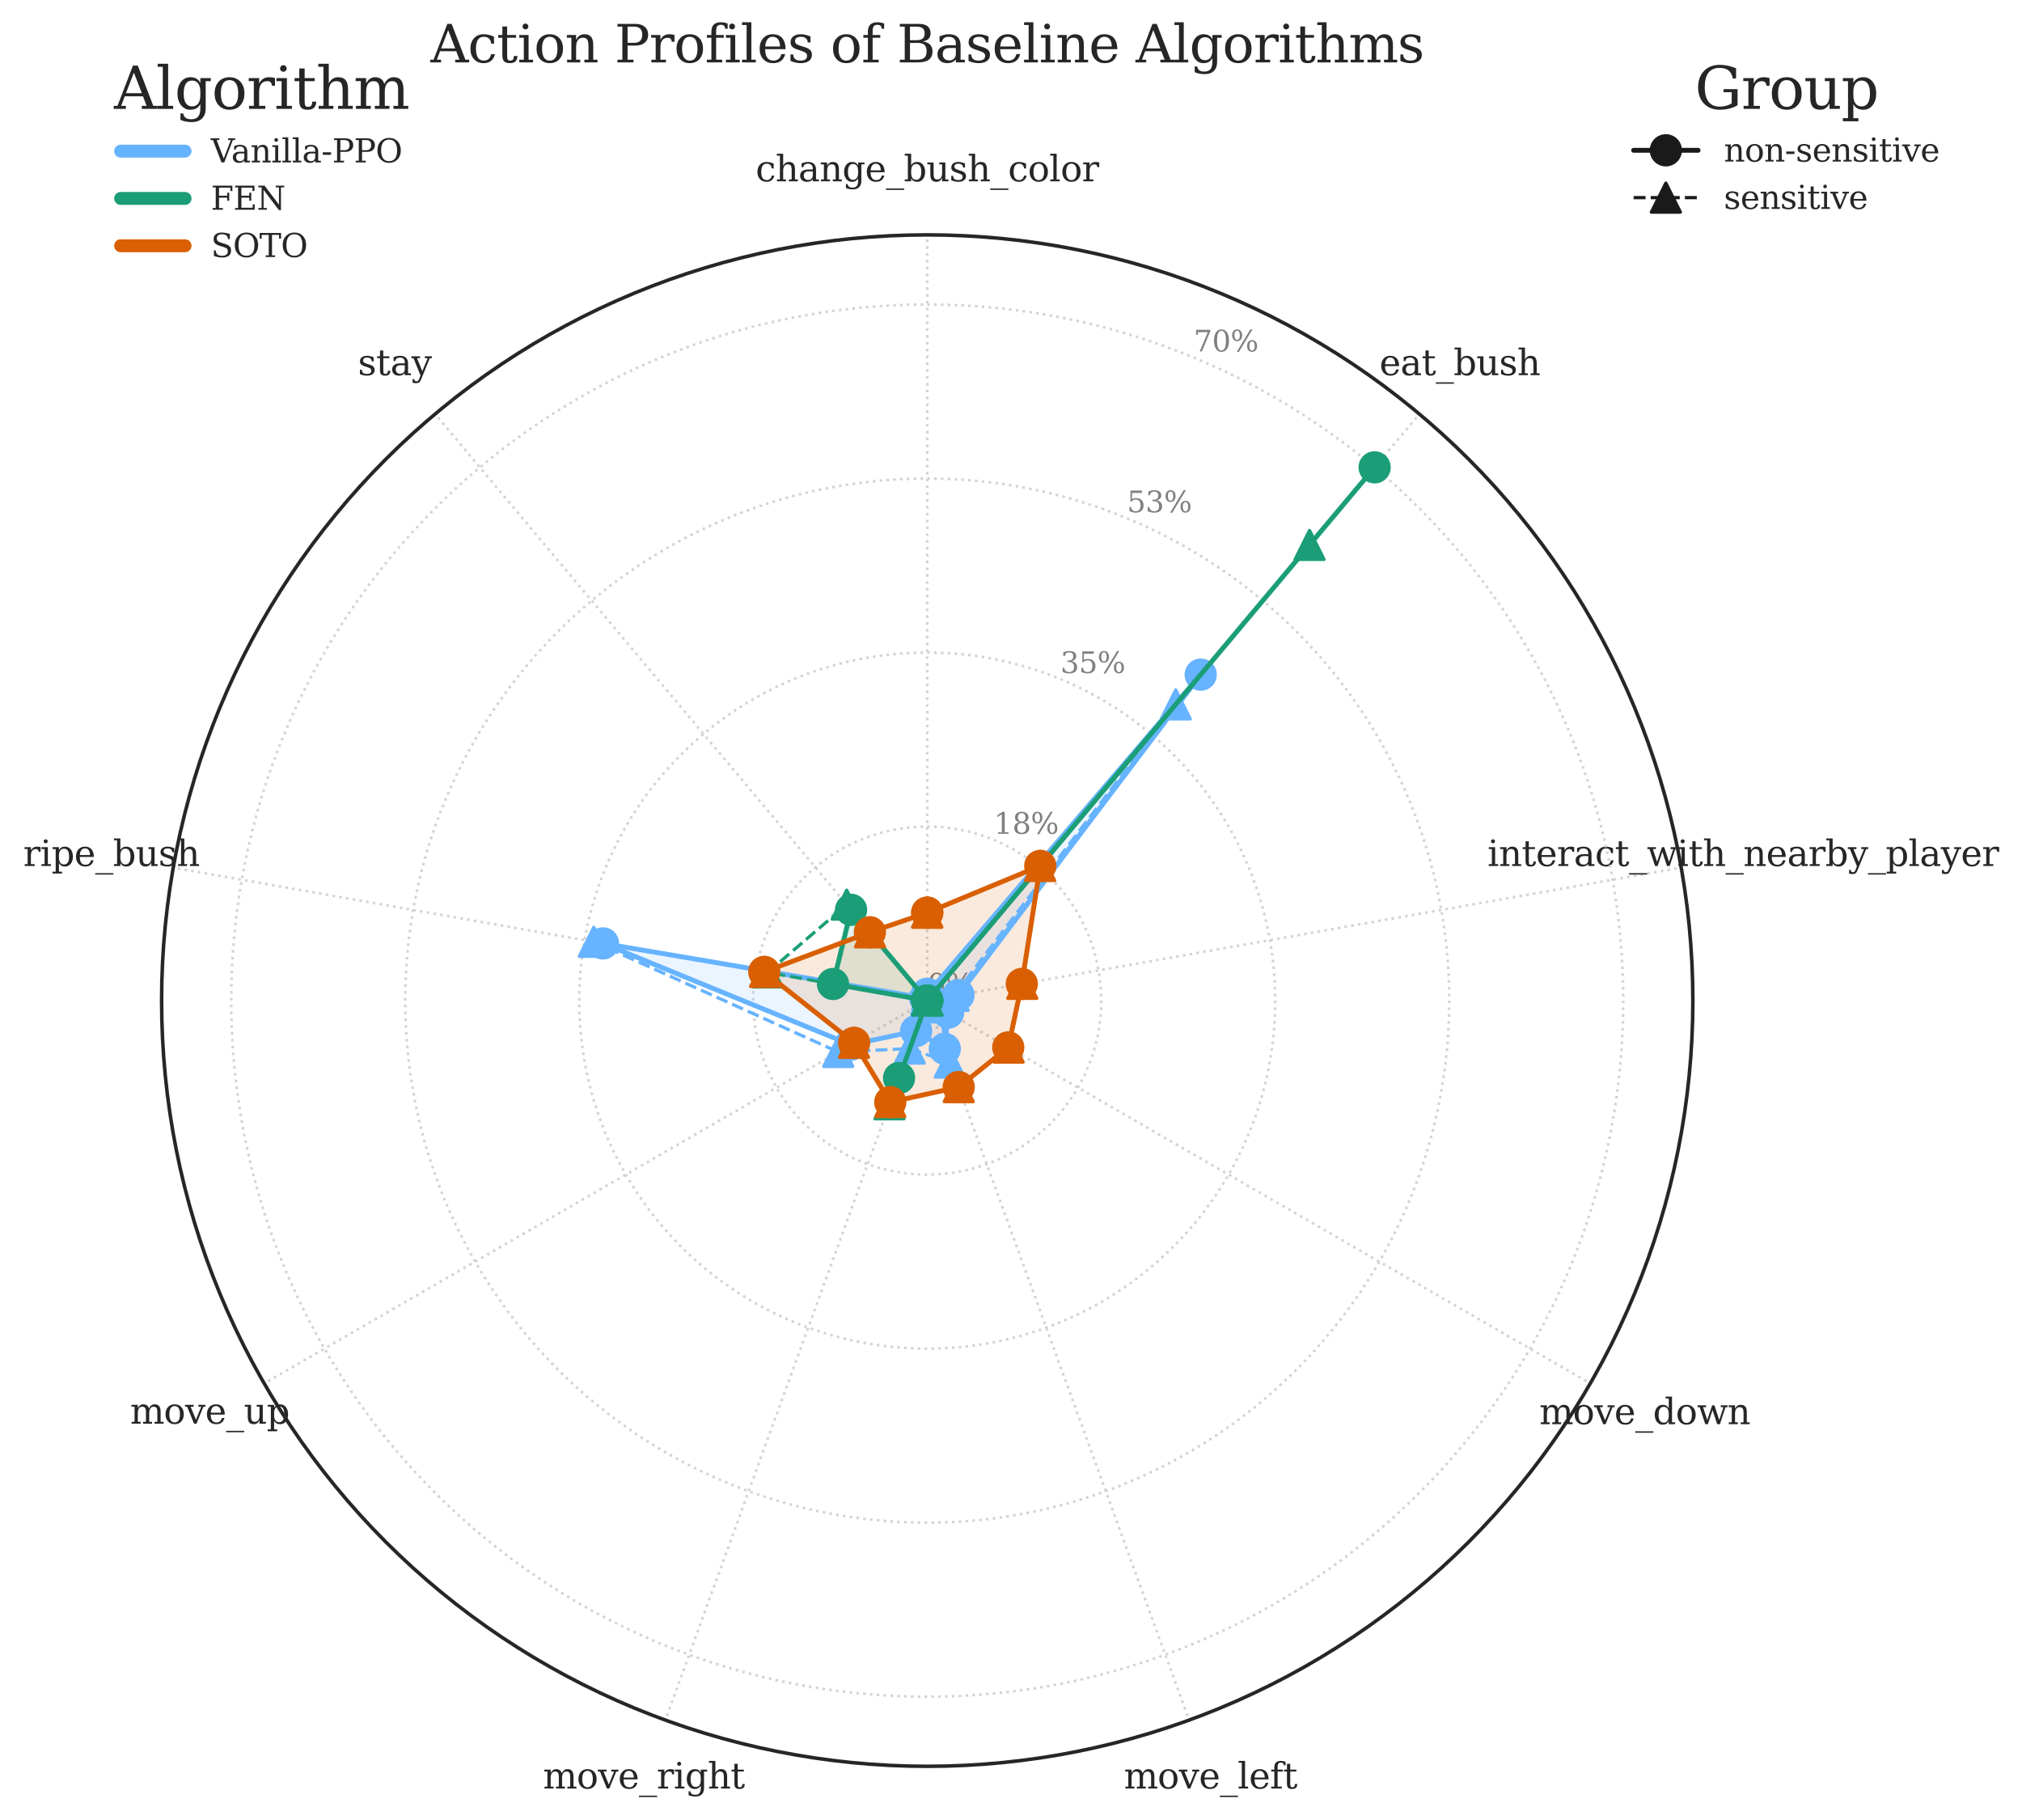 <?xml version="1.0" encoding="utf-8" standalone="no"?>
<!DOCTYPE svg PUBLIC "-//W3C//DTD SVG 1.1//EN"
  "http://www.w3.org/Graphics/SVG/1.1/DTD/svg11.dtd">
<svg xmlns:xlink="http://www.w3.org/1999/xlink" width="627.315pt" height="564.602pt" viewBox="0 0 627.315 564.602" xmlns="http://www.w3.org/2000/svg" version="1.1">
 <defs>
  <style type="text/css">*{stroke-linejoin: round; stroke-linecap: butt}</style>
 </defs>
 <g id="figure_1">
  <g id="patch_1">
   <path d="M 0 564.602 
L 627.315 564.602 
L 627.315 0 
L 0 0 
z
" style="fill: #ffffff"/>
  </g>
  <g id="axes_1">
   <g id="patch_2">
    <path d="M 525.2 310.395 
C 525.2 279.203 519.056 248.314 507.119 219.496 
C 495.182 190.678 477.685 164.491 455.628 142.435 
C 433.572 120.379 407.386 102.882 378.568 90.945 
C 349.75 79.008 318.861 72.864 287.668 72.864 
C 256.476 72.864 225.587 79.008 196.769 90.945 
C 167.951 102.882 141.765 120.379 119.708 142.435 
C 97.652 164.491 80.155 190.678 68.218 219.496 
C 56.281 248.314 50.137 279.203 50.137 310.395 
C 50.137 341.588 56.281 372.477 68.218 401.295 
C 80.155 430.112 97.652 456.299 119.708 478.355 
C 141.765 500.412 167.951 517.909 196.769 529.846 
C 225.587 541.782 256.476 547.927 287.668 547.927 
C 318.861 547.927 349.75 541.782 378.568 529.846 
C 407.386 517.909 433.572 500.412 455.628 478.355 
C 477.685 456.299 495.182 430.112 507.119 401.295 
C 519.056 372.477 525.2 341.588 525.2 310.395 
M 287.668 310.395 
C 287.668 310.395 287.668 310.395 287.668 310.395 
C 287.668 310.395 287.668 310.395 287.668 310.395 
C 287.668 310.395 287.668 310.395 287.668 310.395 
C 287.668 310.395 287.668 310.395 287.668 310.395 
C 287.668 310.395 287.668 310.395 287.668 310.395 
C 287.668 310.395 287.668 310.395 287.668 310.395 
C 287.668 310.395 287.668 310.395 287.668 310.395 
C 287.668 310.395 287.668 310.395 287.668 310.395 
C 287.668 310.395 287.668 310.395 287.668 310.395 
C 287.668 310.395 287.668 310.395 287.668 310.395 
C 287.668 310.395 287.668 310.395 287.668 310.395 
C 287.668 310.395 287.668 310.395 287.668 310.395 
C 287.668 310.395 287.668 310.395 287.668 310.395 
C 287.668 310.395 287.668 310.395 287.668 310.395 
C 287.668 310.395 287.668 310.395 287.668 310.395 
C 287.668 310.395 287.668 310.395 287.668 310.395 
z
" style="fill: #ffffff"/>
   </g>
   <g id="matplotlib.axis_1">
    <g id="xtick_1">
     <g id="line2d_1">
      <path d="M 287.668 310.395 
L 287.668 72.864 
" clip-path="url(#p6f940972fb)" style="fill: none; stroke-dasharray: 0.8,1.32; stroke-dashoffset: 0; stroke: #d3d3d3; stroke-width: 0.8"/>
     </g>
     <g id="text_1">
      <!-- change_bush_color -->
      <g style="fill: #262626" transform="translate(234.43 56.246) scale(0.11 -0.11)">
       <defs>
        <path id="DejaVuSerif-63" d="M 3291 997 
Q 3169 466 2822 187 
Q 2475 -91 1925 -91 
Q 1200 -91 759 389 
Q 319 869 319 1663 
Q 319 2459 759 2936 
Q 1200 3413 1925 3413 
Q 2241 3413 2553 3339 
Q 2866 3266 3181 3116 
L 3181 2266 
L 2847 2266 
Q 2781 2703 2561 2903 
Q 2341 3103 1931 3103 
Q 1466 3103 1228 2742 
Q 991 2381 991 1663 
Q 991 944 1227 581 
Q 1463 219 1931 219 
Q 2303 219 2525 412 
Q 2747 606 2828 997 
L 3291 997 
z
" transform="scale(0.016)"/>
        <path id="DejaVuSerif-68" d="M 263 0 
L 263 331 
L 781 331 
L 781 4531 
L 231 4531 
L 231 4863 
L 1356 4863 
L 1356 2731 
Q 1516 3069 1770 3241 
Q 2025 3413 2363 3413 
Q 2913 3413 3172 3097 
Q 3431 2781 3431 2113 
L 3431 331 
L 3944 331 
L 3944 0 
L 2356 0 
L 2356 331 
L 2853 331 
L 2853 1931 
Q 2853 2541 2704 2764 
Q 2556 2988 2175 2988 
Q 1775 2988 1565 2697 
Q 1356 2406 1356 1850 
L 1356 331 
L 1856 331 
L 1856 0 
L 263 0 
z
" transform="scale(0.016)"/>
        <path id="DejaVuSerif-61" d="M 2547 1044 
L 2547 1747 
L 1806 1747 
Q 1378 1747 1168 1562 
Q 959 1378 959 997 
Q 959 650 1171 447 
Q 1384 244 1747 244 
Q 2106 244 2326 466 
Q 2547 688 2547 1044 
z
M 3122 2075 
L 3122 331 
L 3634 331 
L 3634 0 
L 2547 0 
L 2547 359 
Q 2356 128 2106 18 
Q 1856 -91 1522 -91 
Q 969 -91 644 203 
Q 319 497 319 997 
Q 319 1513 691 1797 
Q 1063 2081 1741 2081 
L 2547 2081 
L 2547 2309 
Q 2547 2688 2317 2895 
Q 2088 3103 1672 3103 
Q 1328 3103 1125 2947 
Q 922 2791 872 2484 
L 575 2484 
L 575 3156 
Q 875 3284 1158 3348 
Q 1441 3413 1709 3413 
Q 2400 3413 2761 3070 
Q 3122 2728 3122 2075 
z
" transform="scale(0.016)"/>
        <path id="DejaVuSerif-6e" d="M 263 0 
L 263 331 
L 781 331 
L 781 2988 
L 231 2988 
L 231 3322 
L 1356 3322 
L 1356 2731 
Q 1516 3069 1770 3241 
Q 2025 3413 2363 3413 
Q 2913 3413 3172 3097 
Q 3431 2781 3431 2113 
L 3431 331 
L 3944 331 
L 3944 0 
L 2356 0 
L 2356 331 
L 2853 331 
L 2853 1931 
Q 2853 2541 2703 2767 
Q 2553 2994 2175 2994 
Q 1775 2994 1565 2701 
Q 1356 2409 1356 1850 
L 1356 331 
L 1856 331 
L 1856 0 
L 263 0 
z
" transform="scale(0.016)"/>
        <path id="DejaVuSerif-67" d="M 3359 2988 
L 3359 72 
Q 3359 -644 2965 -1033 
Q 2572 -1422 1844 -1422 
Q 1516 -1422 1216 -1362 
Q 916 -1303 641 -1184 
L 641 -488 
L 941 -488 
Q 997 -813 1206 -963 
Q 1416 -1113 1806 -1113 
Q 2313 -1113 2548 -827 
Q 2784 -541 2784 72 
L 2784 519 
Q 2616 206 2355 57 
Q 2094 -91 1709 -91 
Q 1097 -91 708 395 
Q 319 881 319 1663 
Q 319 2444 706 2928 
Q 1094 3413 1709 3413 
Q 2094 3413 2355 3264 
Q 2616 3116 2784 2803 
L 2784 3322 
L 3909 3322 
L 3909 2988 
L 3359 2988 
z
M 2784 1825 
Q 2784 2422 2554 2737 
Q 2325 3053 1888 3053 
Q 1444 3053 1217 2703 
Q 991 2353 991 1663 
Q 991 975 1217 622 
Q 1444 269 1888 269 
Q 2325 269 2554 583 
Q 2784 897 2784 1497 
L 2784 1825 
z
" transform="scale(0.016)"/>
        <path id="DejaVuSerif-65" d="M 3469 1600 
L 991 1600 
L 991 1575 
Q 991 903 1244 561 
Q 1497 219 1991 219 
Q 2369 219 2611 417 
Q 2853 616 2950 1006 
L 3413 1006 
Q 3275 459 2904 184 
Q 2534 -91 1931 -91 
Q 1203 -91 761 389 
Q 319 869 319 1663 
Q 319 2450 753 2931 
Q 1188 3413 1894 3413 
Q 2647 3413 3050 2948 
Q 3453 2484 3469 1600 
z
M 2791 1931 
Q 2772 2513 2545 2808 
Q 2319 3103 1894 3103 
Q 1497 3103 1269 2806 
Q 1041 2509 991 1931 
L 2791 1931 
z
" transform="scale(0.016)"/>
        <path id="DejaVuSerif-5f" d="M 3200 -1259 
L 3200 -1509 
L 0 -1509 
L 0 -1259 
L 3200 -1259 
z
" transform="scale(0.016)"/>
        <path id="DejaVuSerif-62" d="M 738 331 
L 738 4531 
L 184 4531 
L 184 4863 
L 1313 4863 
L 1313 2803 
Q 1481 3116 1742 3264 
Q 2003 3413 2388 3413 
Q 3000 3413 3387 2928 
Q 3775 2444 3775 1663 
Q 3775 881 3387 395 
Q 3000 -91 2388 -91 
Q 2003 -91 1742 57 
Q 1481 206 1313 519 
L 1313 0 
L 184 0 
L 184 331 
L 738 331 
z
M 1313 1497 
Q 1313 897 1542 583 
Q 1772 269 2209 269 
Q 2650 269 2876 622 
Q 3103 975 3103 1663 
Q 3103 2353 2876 2703 
Q 2650 3053 2209 3053 
Q 1772 3053 1542 2737 
Q 1313 2422 1313 1825 
L 1313 1497 
z
" transform="scale(0.016)"/>
        <path id="DejaVuSerif-75" d="M 2266 3322 
L 3341 3322 
L 3341 331 
L 3884 331 
L 3884 0 
L 2766 0 
L 2766 588 
Q 2606 256 2353 82 
Q 2100 -91 1766 -91 
Q 1213 -91 952 223 
Q 691 538 691 1209 
L 691 2988 
L 172 2988 
L 172 3322 
L 1269 3322 
L 1269 1388 
Q 1269 781 1417 556 
Q 1566 331 1947 331 
Q 2347 331 2556 625 
Q 2766 919 2766 1478 
L 2766 2988 
L 2266 2988 
L 2266 3322 
z
" transform="scale(0.016)"/>
        <path id="DejaVuSerif-73" d="M 359 184 
L 359 959 
L 691 959 
Q 703 588 923 403 
Q 1144 219 1575 219 
Q 1963 219 2166 364 
Q 2369 509 2369 788 
Q 2369 1006 2220 1140 
Q 2072 1275 1594 1428 
L 1178 1569 
Q 750 1706 558 1912 
Q 366 2119 366 2438 
Q 366 2894 700 3153 
Q 1034 3413 1625 3413 
Q 1888 3413 2178 3344 
Q 2469 3275 2778 3144 
L 2778 2419 
L 2447 2419 
Q 2434 2741 2221 2922 
Q 2009 3103 1644 3103 
Q 1281 3103 1095 2975 
Q 909 2847 909 2591 
Q 909 2381 1050 2254 
Q 1191 2128 1613 1997 
L 2069 1856 
Q 2541 1709 2748 1489 
Q 2956 1269 2956 922 
Q 2956 450 2595 179 
Q 2234 -91 1600 -91 
Q 1278 -91 972 -22 
Q 666 47 359 184 
z
" transform="scale(0.016)"/>
        <path id="DejaVuSerif-6f" d="M 1925 219 
Q 2388 219 2623 584 
Q 2859 950 2859 1663 
Q 2859 2375 2623 2739 
Q 2388 3103 1925 3103 
Q 1463 3103 1227 2739 
Q 991 2375 991 1663 
Q 991 950 1228 584 
Q 1466 219 1925 219 
z
M 1925 -91 
Q 1200 -91 759 389 
Q 319 869 319 1663 
Q 319 2456 758 2934 
Q 1197 3413 1925 3413 
Q 2653 3413 3092 2934 
Q 3531 2456 3531 1663 
Q 3531 869 3092 389 
Q 2653 -91 1925 -91 
z
" transform="scale(0.016)"/>
        <path id="DejaVuSerif-6c" d="M 1313 331 
L 1856 331 
L 1856 0 
L 184 0 
L 184 331 
L 738 331 
L 738 4531 
L 184 4531 
L 184 4863 
L 1313 4863 
L 1313 331 
z
" transform="scale(0.016)"/>
        <path id="DejaVuSerif-72" d="M 3059 3328 
L 3059 2497 
L 2728 2497 
Q 2713 2744 2591 2866 
Q 2469 2988 2234 2988 
Q 1809 2988 1582 2694 
Q 1356 2400 1356 1850 
L 1356 331 
L 2022 331 
L 2022 0 
L 263 0 
L 263 331 
L 781 331 
L 781 2994 
L 231 2994 
L 231 3322 
L 1356 3322 
L 1356 2731 
Q 1525 3078 1790 3245 
Q 2056 3413 2438 3413 
Q 2578 3413 2733 3391 
Q 2888 3369 3059 3328 
z
" transform="scale(0.016)"/>
       </defs>
       <use xlink:href="#DejaVuSerif-63"/>
       <use xlink:href="#DejaVuSerif-68" x="56.006"/>
       <use xlink:href="#DejaVuSerif-61" x="120.41"/>
       <use xlink:href="#DejaVuSerif-6e" x="180.029"/>
       <use xlink:href="#DejaVuSerif-67" x="244.434"/>
       <use xlink:href="#DejaVuSerif-65" x="308.447"/>
       <use xlink:href="#DejaVuSerif-5f" x="367.627"/>
       <use xlink:href="#DejaVuSerif-62" x="417.627"/>
       <use xlink:href="#DejaVuSerif-75" x="481.641"/>
       <use xlink:href="#DejaVuSerif-73" x="546.045"/>
       <use xlink:href="#DejaVuSerif-68" x="597.363"/>
       <use xlink:href="#DejaVuSerif-5f" x="661.768"/>
       <use xlink:href="#DejaVuSerif-63" x="711.768"/>
       <use xlink:href="#DejaVuSerif-6f" x="767.773"/>
       <use xlink:href="#DejaVuSerif-6c" x="827.979"/>
       <use xlink:href="#DejaVuSerif-6f" x="859.961"/>
       <use xlink:href="#DejaVuSerif-72" x="920.166"/>
      </g>
     </g>
    </g>
    <g id="xtick_2">
     <g id="line2d_2">
      <path d="M 287.668 310.395 
L 440.351 128.436 
" clip-path="url(#p6f940972fb)" style="fill: none; stroke-dasharray: 0.8,1.32; stroke-dashoffset: 0; stroke: #d3d3d3; stroke-width: 0.8"/>
     </g>
     <g id="text_2">
      <!-- eat_bush -->
      <g style="fill: #262626" transform="translate(427.962 116.38) scale(0.11 -0.11)">
       <defs>
        <path id="DejaVuSerif-74" d="M 691 2988 
L 184 2988 
L 184 3322 
L 691 3322 
L 691 4353 
L 1269 4353 
L 1269 3322 
L 2350 3322 
L 2350 2988 
L 1269 2988 
L 1269 878 
Q 1269 456 1350 337 
Q 1431 219 1650 219 
Q 1875 219 1978 351 
Q 2081 484 2088 781 
L 2522 781 
Q 2497 328 2275 118 
Q 2053 -91 1600 -91 
Q 1103 -91 897 129 
Q 691 350 691 878 
L 691 2988 
z
" transform="scale(0.016)"/>
       </defs>
       <use xlink:href="#DejaVuSerif-65"/>
       <use xlink:href="#DejaVuSerif-61" x="59.18"/>
       <use xlink:href="#DejaVuSerif-74" x="118.799"/>
       <use xlink:href="#DejaVuSerif-5f" x="158.984"/>
       <use xlink:href="#DejaVuSerif-62" x="208.984"/>
       <use xlink:href="#DejaVuSerif-75" x="272.998"/>
       <use xlink:href="#DejaVuSerif-73" x="337.402"/>
       <use xlink:href="#DejaVuSerif-68" x="388.721"/>
      </g>
     </g>
    </g>
    <g id="xtick_3">
     <g id="line2d_3">
      <path d="M 287.668 310.395 
L 521.591 269.148 
" clip-path="url(#p6f940972fb)" style="fill: none; stroke-dasharray: 0.8,1.32; stroke-dashoffset: 0; stroke: #d3d3d3; stroke-width: 0.8"/>
     </g>
     <g id="text_3">
      <!-- interact_with_nearby_player -->
      <g style="fill: #262626" transform="translate(461.475 268.644) scale(0.11 -0.11)">
       <defs>
        <path id="DejaVuSerif-69" d="M 622 4353 
Q 622 4497 726 4603 
Q 831 4709 978 4709 
Q 1122 4709 1226 4603 
Q 1331 4497 1331 4353 
Q 1331 4206 1228 4103 
Q 1125 4000 978 4000 
Q 831 4000 726 4103 
Q 622 4206 622 4353 
z
M 1356 331 
L 1900 331 
L 1900 0 
L 231 0 
L 231 331 
L 781 331 
L 781 2988 
L 231 2988 
L 231 3322 
L 1356 3322 
L 1356 331 
z
" transform="scale(0.016)"/>
        <path id="DejaVuSerif-77" d="M 3072 3322 
L 3922 728 
L 4672 2988 
L 4191 2988 
L 4191 3322 
L 5394 3322 
L 5394 2988 
L 5025 2988 
L 4038 0 
L 3559 0 
L 2741 2484 
L 1919 0 
L 1459 0 
L 475 2988 
L 103 2988 
L 103 3322 
L 1606 3322 
L 1606 2988 
L 1069 2988 
L 1813 728 
L 2669 3322 
L 3072 3322 
z
" transform="scale(0.016)"/>
        <path id="DejaVuSerif-79" d="M 1381 -609 
L 1600 -56 
L 359 2988 
L -19 2988 
L -19 3322 
L 1509 3322 
L 1509 2988 
L 978 2988 
L 1913 703 
L 2847 2988 
L 2350 2988 
L 2350 3322 
L 3597 3322 
L 3597 2988 
L 3225 2988 
L 1703 -750 
Q 1547 -1138 1356 -1280 
Q 1166 -1422 819 -1422 
Q 672 -1422 517 -1397 
Q 363 -1372 206 -1325 
L 206 -691 
L 500 -691 
Q 519 -903 608 -995 
Q 697 -1088 884 -1088 
Q 1056 -1088 1161 -992 
Q 1266 -897 1381 -609 
z
" transform="scale(0.016)"/>
        <path id="DejaVuSerif-70" d="M 1313 1825 
L 1313 1497 
Q 1313 897 1542 583 
Q 1772 269 2209 269 
Q 2650 269 2876 622 
Q 3103 975 3103 1663 
Q 3103 2353 2876 2703 
Q 2650 3053 2209 3053 
Q 1772 3053 1542 2737 
Q 1313 2422 1313 1825 
z
M 738 2988 
L 184 2988 
L 184 3322 
L 1313 3322 
L 1313 2803 
Q 1481 3116 1742 3264 
Q 2003 3413 2388 3413 
Q 3000 3413 3387 2928 
Q 3775 2444 3775 1663 
Q 3775 881 3387 395 
Q 3000 -91 2388 -91 
Q 2003 -91 1742 57 
Q 1481 206 1313 519 
L 1313 -997 
L 1856 -997 
L 1856 -1331 
L 184 -1331 
L 184 -997 
L 738 -997 
L 738 2988 
z
" transform="scale(0.016)"/>
       </defs>
       <use xlink:href="#DejaVuSerif-69"/>
       <use xlink:href="#DejaVuSerif-6e" x="31.982"/>
       <use xlink:href="#DejaVuSerif-74" x="96.387"/>
       <use xlink:href="#DejaVuSerif-65" x="136.572"/>
       <use xlink:href="#DejaVuSerif-72" x="195.752"/>
       <use xlink:href="#DejaVuSerif-61" x="243.555"/>
       <use xlink:href="#DejaVuSerif-63" x="303.174"/>
       <use xlink:href="#DejaVuSerif-74" x="359.18"/>
       <use xlink:href="#DejaVuSerif-5f" x="399.365"/>
       <use xlink:href="#DejaVuSerif-77" x="449.365"/>
       <use xlink:href="#DejaVuSerif-69" x="534.961"/>
       <use xlink:href="#DejaVuSerif-74" x="566.943"/>
       <use xlink:href="#DejaVuSerif-68" x="607.129"/>
       <use xlink:href="#DejaVuSerif-5f" x="671.533"/>
       <use xlink:href="#DejaVuSerif-6e" x="721.533"/>
       <use xlink:href="#DejaVuSerif-65" x="785.938"/>
       <use xlink:href="#DejaVuSerif-61" x="845.117"/>
       <use xlink:href="#DejaVuSerif-72" x="904.736"/>
       <use xlink:href="#DejaVuSerif-62" x="952.539"/>
       <use xlink:href="#DejaVuSerif-79" x="1016.553"/>
       <use xlink:href="#DejaVuSerif-5f" x="1073.047"/>
       <use xlink:href="#DejaVuSerif-70" x="1123.047"/>
       <use xlink:href="#DejaVuSerif-6c" x="1187.061"/>
       <use xlink:href="#DejaVuSerif-61" x="1219.043"/>
       <use xlink:href="#DejaVuSerif-79" x="1278.662"/>
       <use xlink:href="#DejaVuSerif-65" x="1335.156"/>
       <use xlink:href="#DejaVuSerif-72" x="1394.336"/>
      </g>
     </g>
    </g>
    <g id="xtick_4">
     <g id="line2d_4">
      <path d="M 287.668 310.395 
L 493.377 429.161 
" clip-path="url(#p6f940972fb)" style="fill: none; stroke-dasharray: 0.8,1.32; stroke-dashoffset: 0; stroke: #d3d3d3; stroke-width: 0.8"/>
     </g>
     <g id="text_4">
      <!-- move_down -->
      <g style="fill: #262626" transform="translate(477.543 441.793) scale(0.11 -0.11)">
       <defs>
        <path id="DejaVuSerif-6d" d="M 3316 2675 
Q 3481 3041 3739 3227 
Q 3997 3413 4341 3413 
Q 4863 3413 5119 3089 
Q 5375 2766 5375 2113 
L 5375 331 
L 5894 331 
L 5894 0 
L 4300 0 
L 4300 331 
L 4800 331 
L 4800 2047 
Q 4800 2556 4650 2772 
Q 4500 2988 4153 2988 
Q 3769 2988 3567 2697 
Q 3366 2406 3366 1850 
L 3366 331 
L 3866 331 
L 3866 0 
L 2291 0 
L 2291 331 
L 2791 331 
L 2791 2069 
Q 2791 2566 2641 2777 
Q 2491 2988 2144 2988 
Q 1759 2988 1557 2697 
Q 1356 2406 1356 1850 
L 1356 331 
L 1856 331 
L 1856 0 
L 263 0 
L 263 331 
L 781 331 
L 781 2994 
L 231 2994 
L 231 3322 
L 1356 3322 
L 1356 2731 
Q 1516 3063 1762 3238 
Q 2009 3413 2322 3413 
Q 2709 3413 2968 3220 
Q 3228 3028 3316 2675 
z
" transform="scale(0.016)"/>
        <path id="DejaVuSerif-76" d="M 1581 0 
L 359 2988 
L -19 2988 
L -19 3322 
L 1509 3322 
L 1509 2988 
L 978 2988 
L 1913 703 
L 2847 2988 
L 2350 2988 
L 2350 3322 
L 3597 3322 
L 3597 2988 
L 3225 2988 
L 2003 0 
L 1581 0 
z
" transform="scale(0.016)"/>
        <path id="DejaVuSerif-64" d="M 3359 331 
L 3909 331 
L 3909 0 
L 2784 0 
L 2784 519 
Q 2616 206 2355 57 
Q 2094 -91 1709 -91 
Q 1097 -91 708 395 
Q 319 881 319 1663 
Q 319 2444 706 2928 
Q 1094 3413 1709 3413 
Q 2094 3413 2355 3264 
Q 2616 3116 2784 2803 
L 2784 4531 
L 2241 4531 
L 2241 4863 
L 3359 4863 
L 3359 331 
z
M 2784 1497 
L 2784 1825 
Q 2784 2422 2554 2737 
Q 2325 3053 1888 3053 
Q 1444 3053 1217 2703 
Q 991 2353 991 1663 
Q 991 975 1217 622 
Q 1444 269 1888 269 
Q 2325 269 2554 583 
Q 2784 897 2784 1497 
z
" transform="scale(0.016)"/>
       </defs>
       <use xlink:href="#DejaVuSerif-6d"/>
       <use xlink:href="#DejaVuSerif-6f" x="94.824"/>
       <use xlink:href="#DejaVuSerif-76" x="155.029"/>
       <use xlink:href="#DejaVuSerif-65" x="211.523"/>
       <use xlink:href="#DejaVuSerif-5f" x="270.703"/>
       <use xlink:href="#DejaVuSerif-64" x="320.703"/>
       <use xlink:href="#DejaVuSerif-6f" x="384.717"/>
       <use xlink:href="#DejaVuSerif-77" x="444.922"/>
       <use xlink:href="#DejaVuSerif-6e" x="530.518"/>
      </g>
     </g>
    </g>
    <g id="xtick_5">
     <g id="line2d_5">
      <path d="M 287.668 310.395 
L 368.909 533.602 
" clip-path="url(#p6f940972fb)" style="fill: none; stroke-dasharray: 0.8,1.32; stroke-dashoffset: 0; stroke: #d3d3d3; stroke-width: 0.8"/>
     </g>
     <g id="text_5">
      <!-- move_left -->
      <g style="fill: #262626" transform="translate(348.678 554.808) scale(0.11 -0.11)">
       <defs>
        <path id="DejaVuSerif-66" d="M 2753 4078 
L 2450 4078 
Q 2447 4313 2317 4434 
Q 2188 4556 1941 4556 
Q 1619 4556 1487 4379 
Q 1356 4203 1356 3750 
L 1356 3322 
L 2284 3322 
L 2284 2988 
L 1356 2988 
L 1356 331 
L 2094 331 
L 2094 0 
L 231 0 
L 231 331 
L 781 331 
L 781 2988 
L 231 2988 
L 231 3322 
L 781 3322 
L 781 3738 
Q 781 4294 1070 4578 
Q 1359 4863 1919 4863 
Q 2128 4863 2337 4825 
Q 2547 4788 2753 4709 
L 2753 4078 
z
" transform="scale(0.016)"/>
       </defs>
       <use xlink:href="#DejaVuSerif-6d"/>
       <use xlink:href="#DejaVuSerif-6f" x="94.824"/>
       <use xlink:href="#DejaVuSerif-76" x="155.029"/>
       <use xlink:href="#DejaVuSerif-65" x="211.523"/>
       <use xlink:href="#DejaVuSerif-5f" x="270.703"/>
       <use xlink:href="#DejaVuSerif-6c" x="320.703"/>
       <use xlink:href="#DejaVuSerif-65" x="352.686"/>
       <use xlink:href="#DejaVuSerif-66" x="411.865"/>
       <use xlink:href="#DejaVuSerif-74" x="448.877"/>
      </g>
     </g>
    </g>
    <g id="xtick_6">
     <g id="line2d_6">
      <path d="M 287.668 310.395 
L 206.428 533.602 
" clip-path="url(#p6f940972fb)" style="fill: none; stroke-dasharray: 0.8,1.32; stroke-dashoffset: 0; stroke: #d3d3d3; stroke-width: 0.8"/>
     </g>
     <g id="text_6">
      <!-- move_right -->
      <g style="fill: #262626" transform="translate(168.457 554.808) scale(0.11 -0.11)">
       <use xlink:href="#DejaVuSerif-6d"/>
       <use xlink:href="#DejaVuSerif-6f" x="94.824"/>
       <use xlink:href="#DejaVuSerif-76" x="155.029"/>
       <use xlink:href="#DejaVuSerif-65" x="211.523"/>
       <use xlink:href="#DejaVuSerif-5f" x="270.703"/>
       <use xlink:href="#DejaVuSerif-72" x="320.703"/>
       <use xlink:href="#DejaVuSerif-69" x="368.506"/>
       <use xlink:href="#DejaVuSerif-67" x="400.488"/>
       <use xlink:href="#DejaVuSerif-68" x="464.502"/>
       <use xlink:href="#DejaVuSerif-74" x="528.906"/>
      </g>
     </g>
    </g>
    <g id="xtick_7">
     <g id="line2d_7">
      <path d="M 287.668 310.395 
L 81.96 429.161 
" clip-path="url(#p6f940972fb)" style="fill: none; stroke-dasharray: 0.8,1.32; stroke-dashoffset: 0; stroke: #d3d3d3; stroke-width: 0.8"/>
     </g>
     <g id="text_7">
      <!-- move_up -->
      <g style="fill: #262626" transform="translate(40.37 441.64) scale(0.11 -0.11)">
       <use xlink:href="#DejaVuSerif-6d"/>
       <use xlink:href="#DejaVuSerif-6f" x="94.824"/>
       <use xlink:href="#DejaVuSerif-76" x="155.029"/>
       <use xlink:href="#DejaVuSerif-65" x="211.523"/>
       <use xlink:href="#DejaVuSerif-5f" x="270.703"/>
       <use xlink:href="#DejaVuSerif-75" x="320.703"/>
       <use xlink:href="#DejaVuSerif-70" x="385.107"/>
      </g>
     </g>
    </g>
    <g id="xtick_8">
     <g id="line2d_8">
      <path d="M 287.668 310.395 
L 53.746 269.148 
" clip-path="url(#p6f940972fb)" style="fill: none; stroke-dasharray: 0.8,1.32; stroke-dashoffset: 0; stroke: #d3d3d3; stroke-width: 0.8"/>
     </g>
     <g id="text_8">
      <!-- ripe_bush -->
      <g style="fill: #262626" transform="translate(7.2 268.644) scale(0.11 -0.11)">
       <use xlink:href="#DejaVuSerif-72"/>
       <use xlink:href="#DejaVuSerif-69" x="47.803"/>
       <use xlink:href="#DejaVuSerif-70" x="79.785"/>
       <use xlink:href="#DejaVuSerif-65" x="143.799"/>
       <use xlink:href="#DejaVuSerif-5f" x="202.979"/>
       <use xlink:href="#DejaVuSerif-62" x="252.979"/>
       <use xlink:href="#DejaVuSerif-75" x="316.992"/>
       <use xlink:href="#DejaVuSerif-73" x="381.396"/>
       <use xlink:href="#DejaVuSerif-68" x="432.715"/>
      </g>
     </g>
    </g>
    <g id="xtick_9">
     <g id="line2d_9">
      <path d="M 287.668 310.395 
L 134.986 128.436 
" clip-path="url(#p6f940972fb)" style="fill: none; stroke-dasharray: 0.8,1.32; stroke-dashoffset: 0; stroke: #d3d3d3; stroke-width: 0.8"/>
     </g>
     <g id="text_9">
      <!-- stay -->
      <g style="fill: #262626" transform="translate(111.032 116.377) scale(0.11 -0.11)">
       <use xlink:href="#DejaVuSerif-73"/>
       <use xlink:href="#DejaVuSerif-74" x="51.318"/>
       <use xlink:href="#DejaVuSerif-61" x="91.504"/>
       <use xlink:href="#DejaVuSerif-79" x="151.123"/>
      </g>
     </g>
    </g>
   </g>
   <g id="matplotlib.axis_2">
    <g id="ytick_1">
     <g id="line2d_10">
      <path d="M 287.668 310.395 
C 287.668 310.395 287.668 310.395 287.668 310.395 
C 287.668 310.395 287.668 310.395 287.668 310.395 
C 287.668 310.395 287.668 310.395 287.668 310.395 
C 287.668 310.395 287.668 310.395 287.668 310.395 
C 287.668 310.395 287.668 310.395 287.668 310.395 
C 287.668 310.395 287.668 310.395 287.668 310.395 
C 287.668 310.395 287.668 310.395 287.668 310.395 
C 287.668 310.395 287.668 310.395 287.668 310.395 
C 287.668 310.395 287.668 310.395 287.668 310.395 
C 287.668 310.395 287.668 310.395 287.668 310.395 
C 287.668 310.395 287.668 310.395 287.668 310.395 
C 287.668 310.395 287.668 310.395 287.668 310.395 
C 287.668 310.395 287.668 310.395 287.668 310.395 
C 287.668 310.395 287.668 310.395 287.668 310.395 
C 287.668 310.395 287.668 310.395 287.668 310.395 
C 287.668 310.395 287.668 310.395 287.668 310.395 
" clip-path="url(#p6f940972fb)" style="fill: none; stroke-dasharray: 0.8,1.32; stroke-dashoffset: 0; stroke: #d3d3d3; stroke-width: 0.8"/>
     </g>
     <g id="text_10">
      <!-- 0% -->
      <g style="fill: #808080" transform="translate(287.668 308.523) scale(0.09 -0.09)">
       <defs>
        <path id="DejaVuSerif-30" d="M 2034 219 
Q 2513 219 2750 744 
Q 2988 1269 2988 2328 
Q 2988 3391 2750 3916 
Q 2513 4441 2034 4441 
Q 1556 4441 1318 3916 
Q 1081 3391 1081 2328 
Q 1081 1269 1318 744 
Q 1556 219 2034 219 
z
M 2034 -91 
Q 1275 -91 848 546 
Q 422 1184 422 2328 
Q 422 3475 848 4112 
Q 1275 4750 2034 4750 
Q 2797 4750 3222 4112 
Q 3647 3475 3647 2328 
Q 3647 1184 3222 546 
Q 2797 -91 2034 -91 
z
" transform="scale(0.016)"/>
        <path id="DejaVuSerif-25" d="M 1434 4459 
Q 1159 4459 1004 4200 
Q 850 3941 850 3475 
Q 850 3016 1008 2753 
Q 1166 2491 1434 2491 
Q 1700 2491 1854 2752 
Q 2009 3013 2009 3475 
Q 2009 3938 1854 4198 
Q 1700 4459 1434 4459 
z
M 4653 2169 
Q 4381 2169 4226 1906 
Q 4072 1644 4072 1178 
Q 4072 719 4228 458 
Q 4384 197 4653 197 
Q 4922 197 5075 458 
Q 5228 719 5228 1178 
Q 5228 1641 5073 1905 
Q 4919 2169 4653 2169 
z
M 4653 2450 
Q 5147 2450 5437 2106 
Q 5728 1763 5728 1178 
Q 5728 594 5436 251 
Q 5144 -91 4653 -91 
Q 4153 -91 3862 251 
Q 3572 594 3572 1178 
Q 3572 1766 3864 2108 
Q 4156 2450 4653 2450 
z
M 4263 4750 
L 4738 4750 
L 1819 -91 
L 1344 -91 
L 4263 4750 
z
M 1428 4750 
Q 1922 4750 2215 4408 
Q 2509 4066 2509 3481 
Q 2509 2891 2217 2550 
Q 1925 2209 1428 2209 
Q 931 2209 642 2551 
Q 353 2894 353 3481 
Q 353 4063 643 4406 
Q 934 4750 1428 4750 
z
" transform="scale(0.016)"/>
       </defs>
       <use xlink:href="#DejaVuSerif-30"/>
       <use xlink:href="#DejaVuSerif-25" x="63.623"/>
      </g>
     </g>
    </g>
    <g id="ytick_2">
     <g id="line2d_11">
      <path d="M 287.668 256.411 
C 294.758 256.411 301.778 257.807 308.327 260.52 
C 314.877 263.233 320.828 267.21 325.841 272.222 
C 330.854 277.235 334.831 283.187 337.543 289.736 
C 340.256 296.286 341.653 303.306 341.653 310.395 
C 341.653 317.484 340.256 324.505 337.543 331.054 
C 334.831 337.604 330.854 343.555 325.841 348.568 
C 320.828 353.581 314.877 357.557 308.327 360.27 
C 301.778 362.983 294.758 364.38 287.668 364.38 
C 280.579 364.38 273.559 362.983 267.009 360.27 
C 260.46 357.557 254.508 353.581 249.496 348.568 
C 244.483 343.555 240.506 337.604 237.793 331.054 
C 235.08 324.505 233.684 317.484 233.684 310.395 
C 233.684 303.306 235.08 296.286 237.793 289.736 
C 240.506 283.187 244.483 277.235 249.496 272.222 
C 254.508 267.21 260.46 263.233 267.009 260.52 
C 273.559 257.807 280.579 256.411 287.668 256.411 
" clip-path="url(#p6f940972fb)" style="fill: none; stroke-dasharray: 0.8,1.32; stroke-dashoffset: 0; stroke: #d3d3d3; stroke-width: 0.8"/>
     </g>
     <g id="text_11">
      <!-- 18% -->
      <g style="fill: #808080" transform="translate(308.327 258.648) scale(0.09 -0.09)">
       <defs>
        <path id="DejaVuSerif-31" d="M 909 0 
L 909 331 
L 1722 331 
L 1722 4213 
L 781 3603 
L 781 4013 
L 1919 4750 
L 2350 4750 
L 2350 331 
L 3163 331 
L 3163 0 
L 909 0 
z
" transform="scale(0.016)"/>
        <path id="DejaVuSerif-38" d="M 2981 1275 
Q 2981 1775 2732 2051 
Q 2484 2328 2034 2328 
Q 1584 2328 1336 2051 
Q 1088 1775 1088 1275 
Q 1088 772 1336 495 
Q 1584 219 2034 219 
Q 2484 219 2732 495 
Q 2981 772 2981 1275 
z
M 2853 3541 
Q 2853 3966 2637 4203 
Q 2422 4441 2034 4441 
Q 1650 4441 1433 4203 
Q 1216 3966 1216 3541 
Q 1216 3113 1433 2875 
Q 1650 2638 2034 2638 
Q 2422 2638 2637 2875 
Q 2853 3113 2853 3541 
z
M 2516 2484 
Q 3047 2413 3344 2092 
Q 3641 1772 3641 1275 
Q 3641 619 3225 264 
Q 2809 -91 2034 -91 
Q 1263 -91 845 264 
Q 428 619 428 1275 
Q 428 1772 725 2092 
Q 1022 2413 1556 2484 
Q 1084 2569 832 2842 
Q 581 3116 581 3541 
Q 581 4103 968 4426 
Q 1356 4750 2034 4750 
Q 2713 4750 3100 4426 
Q 3488 4103 3488 3541 
Q 3488 3116 3236 2842 
Q 2984 2569 2516 2484 
z
" transform="scale(0.016)"/>
       </defs>
       <use xlink:href="#DejaVuSerif-31"/>
       <use xlink:href="#DejaVuSerif-38" x="63.623"/>
       <use xlink:href="#DejaVuSerif-25" x="127.246"/>
      </g>
     </g>
    </g>
    <g id="ytick_3">
     <g id="line2d_12">
      <path d="M 287.668 202.426 
C 301.847 202.426 315.887 205.219 328.986 210.645 
C 342.085 216.071 353.988 224.024 364.014 234.05 
C 374.039 244.075 381.993 255.978 387.419 269.077 
C 392.844 282.176 395.637 296.217 395.637 310.395 
C 395.637 324.574 392.844 338.614 387.419 351.713 
C 381.993 364.812 374.039 376.715 364.014 386.741 
C 353.988 396.766 342.085 404.72 328.986 410.145 
C 315.887 415.571 301.847 418.364 287.668 418.364 
C 273.49 418.364 259.45 415.571 246.351 410.145 
C 233.251 404.72 221.349 396.766 211.323 386.741 
C 201.297 376.715 193.344 364.812 187.918 351.713 
C 182.492 338.614 179.7 324.574 179.7 310.395 
C 179.7 296.217 182.492 282.176 187.918 269.077 
C 193.344 255.978 201.297 244.075 211.323 234.05 
C 221.349 224.024 233.251 216.071 246.351 210.645 
C 259.45 205.219 273.49 202.426 287.668 202.426 
" clip-path="url(#p6f940972fb)" style="fill: none; stroke-dasharray: 0.8,1.32; stroke-dashoffset: 0; stroke: #d3d3d3; stroke-width: 0.8"/>
     </g>
     <g id="text_12">
      <!-- 35% -->
      <g style="fill: #808080" transform="translate(328.986 208.773) scale(0.09 -0.09)">
       <defs>
        <path id="DejaVuSerif-33" d="M 622 4469 
Q 988 4606 1323 4678 
Q 1659 4750 1953 4750 
Q 2638 4750 3022 4454 
Q 3406 4159 3406 3634 
Q 3406 3213 3140 2930 
Q 2875 2647 2388 2547 
Q 2963 2466 3280 2130 
Q 3597 1794 3597 1259 
Q 3597 606 3158 257 
Q 2719 -91 1894 -91 
Q 1528 -91 1179 -12 
Q 831 66 488 225 
L 488 1131 
L 838 1131 
Q 869 681 1141 450 
Q 1413 219 1906 219 
Q 2384 219 2661 495 
Q 2938 772 2938 1253 
Q 2938 1803 2653 2086 
Q 2369 2369 1819 2369 
L 1522 2369 
L 1522 2688 
L 1678 2688 
Q 2225 2688 2498 2914 
Q 2772 3141 2772 3597 
Q 2772 4006 2547 4223 
Q 2322 4441 1900 4441 
Q 1478 4441 1245 4241 
Q 1013 4041 972 3647 
L 622 3647 
L 622 4469 
z
" transform="scale(0.016)"/>
        <path id="DejaVuSerif-35" d="M 3219 4666 
L 3219 4153 
L 1081 4153 
L 1081 2816 
Q 1244 2928 1461 2984 
Q 1678 3041 1947 3041 
Q 2703 3041 3140 2622 
Q 3578 2203 3578 1478 
Q 3578 738 3136 323 
Q 2694 -91 1894 -91 
Q 1572 -91 1234 -12 
Q 897 66 544 225 
L 544 1131 
L 897 1131 
Q 925 688 1179 453 
Q 1434 219 1894 219 
Q 2388 219 2653 544 
Q 2919 869 2919 1478 
Q 2919 2084 2655 2407 
Q 2391 2731 1894 2731 
Q 1613 2731 1398 2631 
Q 1184 2531 1019 2322 
L 750 2322 
L 750 4666 
L 3219 4666 
z
" transform="scale(0.016)"/>
       </defs>
       <use xlink:href="#DejaVuSerif-33"/>
       <use xlink:href="#DejaVuSerif-35" x="63.623"/>
       <use xlink:href="#DejaVuSerif-25" x="127.246"/>
      </g>
     </g>
    </g>
    <g id="ytick_4">
     <g id="line2d_13">
      <path d="M 287.668 148.442 
C 308.936 148.442 329.997 152.631 349.645 160.77 
C 369.294 168.909 387.148 180.839 402.187 195.877 
C 417.225 210.915 429.155 228.77 437.294 248.418 
C 445.432 268.067 449.622 289.128 449.622 310.395 
C 449.622 331.663 445.432 352.723 437.294 372.372 
C 429.155 392.021 417.225 409.875 402.187 424.913 
C 387.148 439.952 369.294 451.882 349.645 460.02 
C 329.997 468.159 308.936 472.348 287.668 472.348 
C 266.401 472.348 245.34 468.159 225.692 460.02 
C 206.043 451.882 188.189 439.952 173.15 424.913 
C 158.112 409.875 146.182 392.021 138.043 372.372 
C 129.904 352.723 125.715 331.663 125.715 310.395 
C 125.715 289.128 129.904 268.067 138.043 248.418 
C 146.182 228.77 158.112 210.915 173.15 195.877 
C 188.189 180.839 206.043 168.909 225.692 160.77 
C 245.34 152.631 266.401 148.442 287.668 148.442 
" clip-path="url(#p6f940972fb)" style="fill: none; stroke-dasharray: 0.8,1.32; stroke-dashoffset: 0; stroke: #d3d3d3; stroke-width: 0.8"/>
     </g>
     <g id="text_13">
      <!-- 53% -->
      <g style="fill: #808080" transform="translate(349.645 158.898) scale(0.09 -0.09)">
       <use xlink:href="#DejaVuSerif-35"/>
       <use xlink:href="#DejaVuSerif-33" x="63.623"/>
       <use xlink:href="#DejaVuSerif-25" x="127.246"/>
      </g>
     </g>
    </g>
    <g id="ytick_5">
     <g id="line2d_14">
      <path d="M 287.668 94.458 
C 316.025 94.458 344.106 100.043 370.304 110.895 
C 396.502 121.746 420.308 137.653 440.359 157.704 
C 460.411 177.755 476.317 201.561 487.169 227.759 
C 498.02 253.958 503.606 282.039 503.606 310.395 
C 503.606 338.752 498.02 366.833 487.169 393.031 
C 476.317 419.229 460.411 443.035 440.359 463.086 
C 420.308 483.137 396.502 499.044 370.304 509.896 
C 344.106 520.747 316.025 526.333 287.668 526.333 
C 259.312 526.333 231.231 520.747 205.033 509.896 
C 178.834 499.044 155.029 483.137 134.977 463.086 
C 114.926 443.035 99.02 419.229 88.168 393.031 
C 77.316 366.833 71.731 338.752 71.731 310.395 
C 71.731 282.039 77.316 253.958 88.168 227.759 
C 99.02 201.561 114.926 177.755 134.977 157.704 
C 155.029 137.653 178.834 121.746 205.033 110.895 
C 231.231 100.043 259.312 94.458 287.668 94.458 
" clip-path="url(#p6f940972fb)" style="fill: none; stroke-dasharray: 0.8,1.32; stroke-dashoffset: 0; stroke: #d3d3d3; stroke-width: 0.8"/>
     </g>
     <g id="text_14">
      <!-- 70% -->
      <g style="fill: #808080" transform="translate(370.304 109.023) scale(0.09 -0.09)">
       <defs>
        <path id="DejaVuSerif-37" d="M 3609 4347 
L 1784 0 
L 1319 0 
L 3059 4153 
L 903 4153 
L 903 3578 
L 538 3578 
L 538 4666 
L 3609 4666 
L 3609 4347 
z
" transform="scale(0.016)"/>
       </defs>
       <use xlink:href="#DejaVuSerif-37"/>
       <use xlink:href="#DejaVuSerif-30" x="63.623"/>
       <use xlink:href="#DejaVuSerif-25" x="127.246"/>
      </g>
     </g>
    </g>
   </g>
   <g id="patch_3">
    <path d="M 287.668 308.318 
L 372.516 209.278 
L 297.367 308.685 
L 294.156 314.141 
L 293.116 325.363 
L 284.239 319.816 
L 263.931 324.1 
L 187.072 292.657 
L 287.02 309.622 
z
" clip-path="url(#p6f940972fb)" style="fill: #66b3ff; opacity: 0.13; stroke: #66b3ff; stroke-width: 1.5; stroke-linejoin: miter"/>
   </g>
   <g id="patch_4">
    <path d="M 287.668 310.395 
L 426.47 144.977 
L 287.677 310.394 
L 287.668 310.395 
L 287.669 310.396 
L 278.933 334.394 
L 287.657 310.402 
L 258.436 305.241 
L 264.041 282.237 
z
" clip-path="url(#p6f940972fb)" style="fill: #1b9e77; opacity: 0.13; stroke: #1b9e77; stroke-width: 1.5; stroke-linejoin: miter"/>
   </g>
   <g id="patch_5">
    <path d="M 287.668 283.118 
L 322.739 268.6 
L 317.001 305.223 
L 312.805 324.908 
L 297.433 337.223 
L 276.202 341.9 
L 264.979 323.495 
L 237.111 301.48 
L 269.877 289.192 
z
" clip-path="url(#p6f940972fb)" style="fill: #d95f02; opacity: 0.13; stroke: #d95f02; stroke-width: 1.5; stroke-linejoin: miter"/>
   </g>
   <g id="line2d_15">
    <path d="M 287.668 308.318 
L 372.516 209.278 
L 297.367 308.685 
L 294.156 314.141 
L 293.116 325.363 
L 284.239 319.816 
L 263.931 324.1 
L 187.072 292.657 
L 287.02 309.622 
L 287.668 308.318 
" clip-path="url(#p6f940972fb)" style="fill: none; stroke: #66b3ff; stroke-width: 1.5; stroke-linecap: round"/>
    <defs>
     <path id="mdbb11c2261" d="M 0 4.5 
C 1.193 4.5 2.338 4.026 3.182 3.182 
C 4.026 2.338 4.5 1.193 4.5 0 
C 4.5 -1.193 4.026 -2.338 3.182 -3.182 
C 2.338 -4.026 1.193 -4.5 0 -4.5 
C -1.193 -4.5 -2.338 -4.026 -3.182 -3.182 
C -4.026 -2.338 -4.5 -1.193 -4.5 0 
C -4.5 1.193 -4.026 2.338 -3.182 3.182 
C -2.338 4.026 -1.193 4.5 0 4.5 
z
" style="stroke: #66b3ff"/>
    </defs>
    <g clip-path="url(#p6f940972fb)">
     <use xlink:href="#mdbb11c2261" x="287.668" y="308.318" style="fill: #66b3ff; stroke: #66b3ff"/>
     <use xlink:href="#mdbb11c2261" x="372.516" y="209.278" style="fill: #66b3ff; stroke: #66b3ff"/>
     <use xlink:href="#mdbb11c2261" x="297.367" y="308.685" style="fill: #66b3ff; stroke: #66b3ff"/>
     <use xlink:href="#mdbb11c2261" x="294.156" y="314.141" style="fill: #66b3ff; stroke: #66b3ff"/>
     <use xlink:href="#mdbb11c2261" x="293.116" y="325.363" style="fill: #66b3ff; stroke: #66b3ff"/>
     <use xlink:href="#mdbb11c2261" x="284.239" y="319.816" style="fill: #66b3ff; stroke: #66b3ff"/>
     <use xlink:href="#mdbb11c2261" x="263.931" y="324.1" style="fill: #66b3ff; stroke: #66b3ff"/>
     <use xlink:href="#mdbb11c2261" x="187.072" y="292.657" style="fill: #66b3ff; stroke: #66b3ff"/>
     <use xlink:href="#mdbb11c2261" x="287.02" y="309.622" style="fill: #66b3ff; stroke: #66b3ff"/>
     <use xlink:href="#mdbb11c2261" x="287.668" y="308.318" style="fill: #66b3ff; stroke: #66b3ff"/>
    </g>
   </g>
   <g id="line2d_16">
    <path d="M 287.668 308.642 
L 364.768 218.511 
L 295.869 308.949 
L 291.318 312.502 
L 294.666 329.621 
L 282.249 325.284 
L 260.058 326.336 
L 184.222 292.155 
L 287.365 310.034 
L 287.668 308.642 
" clip-path="url(#p6f940972fb)" style="fill: none; stroke-dasharray: 3.7,1.6; stroke-dashoffset: 0; stroke: #66b3ff"/>
    <defs>
     <path id="mf661047ae1" d="M 0 -4.5 
L -4.5 4.5 
L 4.5 4.5 
z
" style="stroke: #66b3ff; stroke-linejoin: miter"/>
    </defs>
    <g clip-path="url(#p6f940972fb)">
     <use xlink:href="#mf661047ae1" x="287.668" y="308.642" style="fill: #66b3ff; stroke: #66b3ff; stroke-linejoin: miter"/>
     <use xlink:href="#mf661047ae1" x="364.768" y="218.511" style="fill: #66b3ff; stroke: #66b3ff; stroke-linejoin: miter"/>
     <use xlink:href="#mf661047ae1" x="295.869" y="308.949" style="fill: #66b3ff; stroke: #66b3ff; stroke-linejoin: miter"/>
     <use xlink:href="#mf661047ae1" x="291.318" y="312.502" style="fill: #66b3ff; stroke: #66b3ff; stroke-linejoin: miter"/>
     <use xlink:href="#mf661047ae1" x="294.666" y="329.621" style="fill: #66b3ff; stroke: #66b3ff; stroke-linejoin: miter"/>
     <use xlink:href="#mf661047ae1" x="282.249" y="325.284" style="fill: #66b3ff; stroke: #66b3ff; stroke-linejoin: miter"/>
     <use xlink:href="#mf661047ae1" x="260.058" y="326.336" style="fill: #66b3ff; stroke: #66b3ff; stroke-linejoin: miter"/>
     <use xlink:href="#mf661047ae1" x="184.222" y="292.155" style="fill: #66b3ff; stroke: #66b3ff; stroke-linejoin: miter"/>
     <use xlink:href="#mf661047ae1" x="287.365" y="310.034" style="fill: #66b3ff; stroke: #66b3ff; stroke-linejoin: miter"/>
     <use xlink:href="#mf661047ae1" x="287.668" y="308.642" style="fill: #66b3ff; stroke: #66b3ff; stroke-linejoin: miter"/>
    </g>
   </g>
   <g id="line2d_17">
    <path d="M 287.668 310.395 
L 426.47 144.977 
L 287.677 310.394 
L 287.668 310.395 
L 287.669 310.396 
L 278.933 334.394 
L 287.657 310.402 
L 258.436 305.241 
L 264.041 282.237 
L 287.668 310.395 
" clip-path="url(#p6f940972fb)" style="fill: none; stroke: #1b9e77; stroke-width: 1.5; stroke-linecap: round"/>
    <defs>
     <path id="m80d6db96ce" d="M 0 4.5 
C 1.193 4.5 2.338 4.026 3.182 3.182 
C 4.026 2.338 4.5 1.193 4.5 0 
C 4.5 -1.193 4.026 -2.338 3.182 -3.182 
C 2.338 -4.026 1.193 -4.5 0 -4.5 
C -1.193 -4.5 -2.338 -4.026 -3.182 -3.182 
C -4.026 -2.338 -4.5 -1.193 -4.5 0 
C -4.5 1.193 -4.026 2.338 -3.182 3.182 
C -2.338 4.026 -1.193 4.5 0 4.5 
z
" style="stroke: #1b9e77"/>
    </defs>
    <g clip-path="url(#p6f940972fb)">
     <use xlink:href="#m80d6db96ce" x="287.668" y="310.395" style="fill: #1b9e77; stroke: #1b9e77"/>
     <use xlink:href="#m80d6db96ce" x="426.47" y="144.977" style="fill: #1b9e77; stroke: #1b9e77"/>
     <use xlink:href="#m80d6db96ce" x="287.677" y="310.394" style="fill: #1b9e77; stroke: #1b9e77"/>
     <use xlink:href="#m80d6db96ce" x="287.668" y="310.395" style="fill: #1b9e77; stroke: #1b9e77"/>
     <use xlink:href="#m80d6db96ce" x="287.669" y="310.396" style="fill: #1b9e77; stroke: #1b9e77"/>
     <use xlink:href="#m80d6db96ce" x="278.933" y="334.394" style="fill: #1b9e77; stroke: #1b9e77"/>
     <use xlink:href="#m80d6db96ce" x="287.657" y="310.402" style="fill: #1b9e77; stroke: #1b9e77"/>
     <use xlink:href="#m80d6db96ce" x="258.436" y="305.241" style="fill: #1b9e77; stroke: #1b9e77"/>
     <use xlink:href="#m80d6db96ce" x="264.041" y="282.237" style="fill: #1b9e77; stroke: #1b9e77"/>
     <use xlink:href="#m80d6db96ce" x="287.668" y="310.395" style="fill: #1b9e77; stroke: #1b9e77"/>
    </g>
   </g>
   <g id="line2d_18">
    <path d="M 287.668 310.395 
L 406.282 169.037 
L 287.679 310.393 
L 287.668 310.395 
L 287.67 310.398 
L 275.958 342.57 
L 287.654 310.403 
L 238.156 301.665 
L 262.688 280.625 
L 287.668 310.395 
" clip-path="url(#p6f940972fb)" style="fill: none; stroke-dasharray: 3.7,1.6; stroke-dashoffset: 0; stroke: #1b9e77"/>
    <defs>
     <path id="m8276b3105e" d="M 0 -4.5 
L -4.5 4.5 
L 4.5 4.5 
z
" style="stroke: #1b9e77; stroke-linejoin: miter"/>
    </defs>
    <g clip-path="url(#p6f940972fb)">
     <use xlink:href="#m8276b3105e" x="287.668" y="310.395" style="fill: #1b9e77; stroke: #1b9e77; stroke-linejoin: miter"/>
     <use xlink:href="#m8276b3105e" x="406.282" y="169.037" style="fill: #1b9e77; stroke: #1b9e77; stroke-linejoin: miter"/>
     <use xlink:href="#m8276b3105e" x="287.679" y="310.393" style="fill: #1b9e77; stroke: #1b9e77; stroke-linejoin: miter"/>
     <use xlink:href="#m8276b3105e" x="287.668" y="310.395" style="fill: #1b9e77; stroke: #1b9e77; stroke-linejoin: miter"/>
     <use xlink:href="#m8276b3105e" x="287.67" y="310.398" style="fill: #1b9e77; stroke: #1b9e77; stroke-linejoin: miter"/>
     <use xlink:href="#m8276b3105e" x="275.958" y="342.57" style="fill: #1b9e77; stroke: #1b9e77; stroke-linejoin: miter"/>
     <use xlink:href="#m8276b3105e" x="287.654" y="310.403" style="fill: #1b9e77; stroke: #1b9e77; stroke-linejoin: miter"/>
     <use xlink:href="#m8276b3105e" x="238.156" y="301.665" style="fill: #1b9e77; stroke: #1b9e77; stroke-linejoin: miter"/>
     <use xlink:href="#m8276b3105e" x="262.688" y="280.625" style="fill: #1b9e77; stroke: #1b9e77; stroke-linejoin: miter"/>
     <use xlink:href="#m8276b3105e" x="287.668" y="310.395" style="fill: #1b9e77; stroke: #1b9e77; stroke-linejoin: miter"/>
    </g>
   </g>
   <g id="line2d_19">
    <path d="M 287.668 283.118 
L 322.739 268.6 
L 317.001 305.223 
L 312.805 324.908 
L 297.433 337.223 
L 276.202 341.9 
L 264.979 323.495 
L 237.111 301.48 
L 269.877 289.192 
L 287.668 283.118 
" clip-path="url(#p6f940972fb)" style="fill: none; stroke: #d95f02; stroke-width: 1.5; stroke-linecap: round"/>
    <defs>
     <path id="m31d82232f5" d="M 0 4.5 
C 1.193 4.5 2.338 4.026 3.182 3.182 
C 4.026 2.338 4.5 1.193 4.5 0 
C 4.5 -1.193 4.026 -2.338 3.182 -3.182 
C 2.338 -4.026 1.193 -4.5 0 -4.5 
C -1.193 -4.5 -2.338 -4.026 -3.182 -3.182 
C -4.026 -2.338 -4.5 -1.193 -4.5 0 
C -4.5 1.193 -4.026 2.338 -3.182 3.182 
C -2.338 4.026 -1.193 4.5 0 4.5 
z
" style="stroke: #d95f02"/>
    </defs>
    <g clip-path="url(#p6f940972fb)">
     <use xlink:href="#m31d82232f5" x="287.668" y="283.118" style="fill: #d95f02; stroke: #d95f02"/>
     <use xlink:href="#m31d82232f5" x="322.739" y="268.6" style="fill: #d95f02; stroke: #d95f02"/>
     <use xlink:href="#m31d82232f5" x="317.001" y="305.223" style="fill: #d95f02; stroke: #d95f02"/>
     <use xlink:href="#m31d82232f5" x="312.805" y="324.908" style="fill: #d95f02; stroke: #d95f02"/>
     <use xlink:href="#m31d82232f5" x="297.433" y="337.223" style="fill: #d95f02; stroke: #d95f02"/>
     <use xlink:href="#m31d82232f5" x="276.202" y="341.9" style="fill: #d95f02; stroke: #d95f02"/>
     <use xlink:href="#m31d82232f5" x="264.979" y="323.495" style="fill: #d95f02; stroke: #d95f02"/>
     <use xlink:href="#m31d82232f5" x="237.111" y="301.48" style="fill: #d95f02; stroke: #d95f02"/>
     <use xlink:href="#m31d82232f5" x="269.877" y="289.192" style="fill: #d95f02; stroke: #d95f02"/>
     <use xlink:href="#m31d82232f5" x="287.668" y="283.118" style="fill: #d95f02; stroke: #d95f02"/>
    </g>
   </g>
   <g id="line2d_20">
    <path d="M 287.668 283.119 
L 322.701 268.644 
L 317.159 305.195 
L 312.931 324.981 
L 297.439 337.24 
L 276.213 341.869 
L 264.94 323.517 
L 237.352 301.523 
L 269.898 289.217 
L 287.668 283.119 
" clip-path="url(#p6f940972fb)" style="fill: none; stroke-dasharray: 3.7,1.6; stroke-dashoffset: 0; stroke: #d95f02"/>
    <defs>
     <path id="m69b82f80a3" d="M 0 -4.5 
L -4.5 4.5 
L 4.5 4.5 
z
" style="stroke: #d95f02; stroke-linejoin: miter"/>
    </defs>
    <g clip-path="url(#p6f940972fb)">
     <use xlink:href="#m69b82f80a3" x="287.668" y="283.119" style="fill: #d95f02; stroke: #d95f02; stroke-linejoin: miter"/>
     <use xlink:href="#m69b82f80a3" x="322.701" y="268.644" style="fill: #d95f02; stroke: #d95f02; stroke-linejoin: miter"/>
     <use xlink:href="#m69b82f80a3" x="317.159" y="305.195" style="fill: #d95f02; stroke: #d95f02; stroke-linejoin: miter"/>
     <use xlink:href="#m69b82f80a3" x="312.931" y="324.981" style="fill: #d95f02; stroke: #d95f02; stroke-linejoin: miter"/>
     <use xlink:href="#m69b82f80a3" x="297.439" y="337.24" style="fill: #d95f02; stroke: #d95f02; stroke-linejoin: miter"/>
     <use xlink:href="#m69b82f80a3" x="276.213" y="341.869" style="fill: #d95f02; stroke: #d95f02; stroke-linejoin: miter"/>
     <use xlink:href="#m69b82f80a3" x="264.94" y="323.517" style="fill: #d95f02; stroke: #d95f02; stroke-linejoin: miter"/>
     <use xlink:href="#m69b82f80a3" x="237.352" y="301.523" style="fill: #d95f02; stroke: #d95f02; stroke-linejoin: miter"/>
     <use xlink:href="#m69b82f80a3" x="269.898" y="289.217" style="fill: #d95f02; stroke: #d95f02; stroke-linejoin: miter"/>
     <use xlink:href="#m69b82f80a3" x="287.668" y="283.119" style="fill: #d95f02; stroke: #d95f02; stroke-linejoin: miter"/>
    </g>
   </g>
   <g id="patch_6">
    <path d="M 287.668 72.864 
C 256.476 72.864 225.587 79.008 196.769 90.945 
C 167.951 102.882 141.765 120.379 119.708 142.435 
C 97.652 164.491 80.155 190.678 68.218 219.496 
C 56.281 248.314 50.137 279.203 50.137 310.395 
C 50.137 341.588 56.281 372.477 68.218 401.295 
C 80.155 430.112 97.652 456.299 119.708 478.355 
C 141.765 500.412 167.951 517.909 196.769 529.846 
C 225.587 541.782 256.476 547.927 287.668 547.927 
C 318.861 547.927 349.75 541.782 378.568 529.846 
C 407.386 517.909 433.572 500.412 455.628 478.355 
C 477.685 456.299 495.182 430.112 507.119 401.295 
C 519.056 372.477 525.2 341.588 525.2 310.395 
C 525.2 279.203 519.056 248.314 507.119 219.496 
C 495.182 190.678 477.685 164.491 455.628 142.435 
C 433.572 120.379 407.386 102.882 378.568 90.945 
C 349.75 79.008 318.861 72.864 287.668 72.864 
" style="fill: none; stroke: #262626; stroke-width: 1.1; stroke-linejoin: miter; stroke-linecap: square"/>
   </g>
   <g id="text_15">
    <!-- Action Profiles of Baseline Algorithms -->
    <g style="fill: #262626" transform="translate(133.571 19.358) scale(0.16 -0.16)">
     <defs>
      <path id="DejaVuSerif-41" d="M 1281 1691 
L 2994 1691 
L 2138 3909 
L 1281 1691 
z
M -38 0 
L -38 331 
L 372 331 
L 2034 4666 
L 2559 4666 
L 4225 331 
L 4684 331 
L 4684 0 
L 2988 0 
L 2988 331 
L 3506 331 
L 3116 1356 
L 1153 1356 
L 763 331 
L 1275 331 
L 1275 0 
L -38 0 
z
" transform="scale(0.016)"/>
      <path id="DejaVuSerif-20" transform="scale(0.016)"/>
      <path id="DejaVuSerif-50" d="M 1581 2375 
L 2406 2375 
Q 2872 2375 3115 2626 
Q 3359 2878 3359 3353 
Q 3359 3831 3115 4081 
Q 2872 4331 2406 4331 
L 1581 4331 
L 1581 2375 
z
M 353 0 
L 353 331 
L 947 331 
L 947 4331 
L 353 4331 
L 353 4666 
L 2559 4666 
Q 3259 4666 3668 4311 
Q 4078 3956 4078 3353 
Q 4078 2753 3668 2397 
Q 3259 2041 2559 2041 
L 1581 2041 
L 1581 331 
L 2303 331 
L 2303 0 
L 353 0 
z
" transform="scale(0.016)"/>
      <path id="DejaVuSerif-42" d="M 1581 331 
L 2516 331 
Q 3078 331 3337 575 
Q 3597 819 3597 1350 
Q 3597 1878 3339 2120 
Q 3081 2363 2516 2363 
L 1581 2363 
L 1581 331 
z
M 1581 2694 
L 2375 2694 
Q 2888 2694 3123 2891 
Q 3359 3088 3359 3513 
Q 3359 3941 3123 4136 
Q 2888 4331 2375 4331 
L 1581 4331 
L 1581 2694 
z
M 353 0 
L 353 331 
L 947 331 
L 947 4331 
L 353 4331 
L 353 4666 
L 2656 4666 
Q 3363 4666 3720 4377 
Q 4078 4088 4078 3513 
Q 4078 3097 3829 2850 
Q 3581 2603 3103 2547 
Q 3697 2472 4005 2167 
Q 4313 1863 4313 1350 
Q 4313 656 3875 328 
Q 3438 0 2509 0 
L 353 0 
z
" transform="scale(0.016)"/>
     </defs>
     <use xlink:href="#DejaVuSerif-41"/>
     <use xlink:href="#DejaVuSerif-63" x="72.217"/>
     <use xlink:href="#DejaVuSerif-74" x="128.223"/>
     <use xlink:href="#DejaVuSerif-69" x="168.408"/>
     <use xlink:href="#DejaVuSerif-6f" x="200.391"/>
     <use xlink:href="#DejaVuSerif-6e" x="260.596"/>
     <use xlink:href="#DejaVuSerif-20" x="325"/>
     <use xlink:href="#DejaVuSerif-50" x="356.787"/>
     <use xlink:href="#DejaVuSerif-72" x="424.072"/>
     <use xlink:href="#DejaVuSerif-6f" x="471.875"/>
     <use xlink:href="#DejaVuSerif-66" x="532.08"/>
     <use xlink:href="#DejaVuSerif-69" x="569.092"/>
     <use xlink:href="#DejaVuSerif-6c" x="601.074"/>
     <use xlink:href="#DejaVuSerif-65" x="633.057"/>
     <use xlink:href="#DejaVuSerif-73" x="692.236"/>
     <use xlink:href="#DejaVuSerif-20" x="743.555"/>
     <use xlink:href="#DejaVuSerif-6f" x="775.342"/>
     <use xlink:href="#DejaVuSerif-66" x="835.547"/>
     <use xlink:href="#DejaVuSerif-20" x="872.559"/>
     <use xlink:href="#DejaVuSerif-42" x="904.346"/>
     <use xlink:href="#DejaVuSerif-61" x="977.832"/>
     <use xlink:href="#DejaVuSerif-73" x="1037.451"/>
     <use xlink:href="#DejaVuSerif-65" x="1088.77"/>
     <use xlink:href="#DejaVuSerif-6c" x="1147.949"/>
     <use xlink:href="#DejaVuSerif-69" x="1179.932"/>
     <use xlink:href="#DejaVuSerif-6e" x="1211.914"/>
     <use xlink:href="#DejaVuSerif-65" x="1276.318"/>
     <use xlink:href="#DejaVuSerif-20" x="1335.498"/>
     <use xlink:href="#DejaVuSerif-41" x="1367.285"/>
     <use xlink:href="#DejaVuSerif-6c" x="1439.502"/>
     <use xlink:href="#DejaVuSerif-67" x="1471.484"/>
     <use xlink:href="#DejaVuSerif-6f" x="1535.498"/>
     <use xlink:href="#DejaVuSerif-72" x="1595.703"/>
     <use xlink:href="#DejaVuSerif-69" x="1643.506"/>
     <use xlink:href="#DejaVuSerif-74" x="1675.488"/>
     <use xlink:href="#DejaVuSerif-68" x="1715.674"/>
     <use xlink:href="#DejaVuSerif-6d" x="1780.078"/>
     <use xlink:href="#DejaVuSerif-73" x="1874.902"/>
    </g>
   </g>
   <g id="legend_1">
    <g id="text_16">
     <!-- Algorithm -->
     <g style="fill: #262626" transform="translate(35.384 33.783) scale(0.18 -0.18)">
      <use xlink:href="#DejaVuSerif-41"/>
      <use xlink:href="#DejaVuSerif-6c" x="72.217"/>
      <use xlink:href="#DejaVuSerif-67" x="104.199"/>
      <use xlink:href="#DejaVuSerif-6f" x="168.213"/>
      <use xlink:href="#DejaVuSerif-72" x="228.418"/>
      <use xlink:href="#DejaVuSerif-69" x="276.221"/>
      <use xlink:href="#DejaVuSerif-74" x="308.203"/>
      <use xlink:href="#DejaVuSerif-68" x="348.389"/>
      <use xlink:href="#DejaVuSerif-6d" x="412.793"/>
     </g>
    </g>
    <g id="line2d_21">
     <path d="M 37.418 46.881 
L 47.418 46.881 
L 57.418 46.881 
" style="fill: none; stroke: #66b3ff; stroke-width: 4; stroke-linecap: round"/>
    </g>
    <g id="text_17">
     <!-- Vanilla-PPO -->
     <g style="fill: #262626" transform="translate(65.418 50.381) scale(0.1 -0.1)">
      <defs>
       <path id="DejaVuSerif-56" d="M 1119 4331 
L 2497 750 
L 3872 4331 
L 3347 4331 
L 3347 4666 
L 4716 4666 
L 4716 4331 
L 4263 4331 
L 2597 0 
L 2059 0 
L 403 4331 
L -63 4331 
L -63 4666 
L 1638 4666 
L 1638 4331 
L 1119 4331 
z
" transform="scale(0.016)"/>
       <path id="DejaVuSerif-2d" d="M 281 1959 
L 1881 1959 
L 1881 1472 
L 281 1472 
L 281 1959 
z
" transform="scale(0.016)"/>
       <path id="DejaVuSerif-4f" d="M 2625 244 
Q 3391 244 3781 770 
Q 4172 1297 4172 2328 
Q 4172 3363 3781 3889 
Q 3391 4416 2625 4416 
Q 1856 4416 1465 3889 
Q 1075 3363 1075 2328 
Q 1075 1297 1465 770 
Q 1856 244 2625 244 
z
M 2625 -91 
Q 2150 -91 1751 65 
Q 1353 222 1050 525 
Q 700 875 529 1319 
Q 359 1763 359 2328 
Q 359 2894 529 3339 
Q 700 3784 1050 4134 
Q 1356 4441 1750 4595 
Q 2144 4750 2625 4750 
Q 3641 4750 4266 4084 
Q 4891 3419 4891 2328 
Q 4891 1769 4719 1320 
Q 4547 872 4197 525 
Q 3891 219 3497 64 
Q 3103 -91 2625 -91 
z
" transform="scale(0.016)"/>
      </defs>
      <use xlink:href="#DejaVuSerif-56"/>
      <use xlink:href="#DejaVuSerif-61" x="63.092"/>
      <use xlink:href="#DejaVuSerif-6e" x="122.711"/>
      <use xlink:href="#DejaVuSerif-69" x="187.115"/>
      <use xlink:href="#DejaVuSerif-6c" x="219.098"/>
      <use xlink:href="#DejaVuSerif-6c" x="251.08"/>
      <use xlink:href="#DejaVuSerif-61" x="283.062"/>
      <use xlink:href="#DejaVuSerif-2d" x="342.682"/>
      <use xlink:href="#DejaVuSerif-50" x="376.471"/>
      <use xlink:href="#DejaVuSerif-50" x="443.756"/>
      <use xlink:href="#DejaVuSerif-4f" x="511.041"/>
     </g>
    </g>
    <g id="line2d_22">
     <path d="M 37.418 61.559 
L 47.418 61.559 
L 57.418 61.559 
" style="fill: none; stroke: #1b9e77; stroke-width: 4; stroke-linecap: round"/>
    </g>
    <g id="text_18">
     <!-- FEN -->
     <g style="fill: #262626" transform="translate(65.418 65.059) scale(0.1 -0.1)">
      <defs>
       <path id="DejaVuSerif-46" d="M 353 0 
L 353 331 
L 947 331 
L 947 4331 
L 353 4331 
L 353 4666 
L 4172 4666 
L 4172 3628 
L 3788 3628 
L 3788 4281 
L 1581 4281 
L 1581 2719 
L 3175 2719 
L 3175 3303 
L 3559 3303 
L 3559 1753 
L 3175 1753 
L 3175 2338 
L 1581 2338 
L 1581 331 
L 2328 331 
L 2328 0 
L 353 0 
z
" transform="scale(0.016)"/>
       <path id="DejaVuSerif-45" d="M 353 0 
L 353 331 
L 947 331 
L 947 4331 
L 353 4331 
L 353 4666 
L 4109 4666 
L 4109 3628 
L 3725 3628 
L 3725 4281 
L 1581 4281 
L 1581 2719 
L 3109 2719 
L 3109 3303 
L 3494 3303 
L 3494 1753 
L 3109 1753 
L 3109 2338 
L 1581 2338 
L 1581 384 
L 3775 384 
L 3775 1038 
L 4159 1038 
L 4159 0 
L 353 0 
z
" transform="scale(0.016)"/>
       <path id="DejaVuSerif-4e" d="M 313 0 
L 313 331 
L 941 331 
L 941 4331 
L 313 4331 
L 313 4666 
L 1509 4666 
L 4306 984 
L 4306 4331 
L 3681 4331 
L 3681 4666 
L 5319 4666 
L 5319 4331 
L 4691 4331 
L 4691 -91 
L 4313 -91 
L 1325 3841 
L 1325 331 
L 1953 331 
L 1953 0 
L 313 0 
z
" transform="scale(0.016)"/>
      </defs>
      <use xlink:href="#DejaVuSerif-46"/>
      <use xlink:href="#DejaVuSerif-45" x="69.385"/>
      <use xlink:href="#DejaVuSerif-4e" x="142.383"/>
     </g>
    </g>
    <g id="line2d_23">
     <path d="M 37.418 76.237 
L 47.418 76.237 
L 57.418 76.237 
" style="fill: none; stroke: #d95f02; stroke-width: 4; stroke-linecap: round"/>
    </g>
    <g id="text_19">
     <!-- SOTO -->
     <g style="fill: #262626" transform="translate(65.418 79.737) scale(0.1 -0.1)">
      <defs>
       <path id="DejaVuSerif-53" d="M 594 225 
L 594 1288 
L 953 1284 
Q 969 753 1261 498 
Q 1553 244 2150 244 
Q 2706 244 2998 464 
Q 3291 684 3291 1106 
Q 3291 1444 3114 1625 
Q 2938 1806 2369 1978 
L 1753 2163 
Q 1084 2366 811 2669 
Q 538 2972 538 3500 
Q 538 4094 959 4422 
Q 1381 4750 2144 4750 
Q 2469 4750 2856 4679 
Q 3244 4609 3681 4475 
L 3681 3481 
L 3328 3481 
Q 3275 3975 2998 4195 
Q 2722 4416 2156 4416 
Q 1663 4416 1405 4214 
Q 1147 4013 1147 3628 
Q 1147 3294 1340 3103 
Q 1534 2913 2163 2725 
L 2741 2553 
Q 3375 2363 3645 2067 
Q 3916 1772 3916 1275 
Q 3916 597 3481 253 
Q 3047 -91 2188 -91 
Q 1803 -91 1404 -12 
Q 1006 66 594 225 
z
" transform="scale(0.016)"/>
       <path id="DejaVuSerif-54" d="M 1222 0 
L 1222 331 
L 1819 331 
L 1819 4294 
L 447 4294 
L 447 3566 
L 63 3566 
L 63 4666 
L 4206 4666 
L 4206 3566 
L 3822 3566 
L 3822 4294 
L 2450 4294 
L 2450 331 
L 3047 331 
L 3047 0 
L 1222 0 
z
" transform="scale(0.016)"/>
      </defs>
      <use xlink:href="#DejaVuSerif-53"/>
      <use xlink:href="#DejaVuSerif-4f" x="68.506"/>
      <use xlink:href="#DejaVuSerif-54" x="150.488"/>
      <use xlink:href="#DejaVuSerif-4f" x="217.188"/>
     </g>
    </g>
   </g>
   <g id="legend_2">
    <g id="text_20">
     <!-- Group -->
     <g style="fill: #262626" transform="translate(525.799 33.783) scale(0.18 -0.18)">
      <defs>
       <path id="DejaVuSerif-47" d="M 4097 3272 
Q 3988 3856 3641 4136 
Q 3294 4416 2675 4416 
Q 1869 4416 1472 3897 
Q 1075 3378 1075 2328 
Q 1075 1300 1484 772 
Q 1894 244 2688 244 
Q 3041 244 3362 331 
Q 3684 419 3975 594 
L 3975 1797 
L 3097 1797 
L 3097 2131 
L 4609 2131 
L 4609 391 
Q 4194 150 3714 29 
Q 3234 -91 2688 -91 
Q 1631 -91 995 570 
Q 359 1231 359 2328 
Q 359 3434 996 4092 
Q 1634 4750 2713 4750 
Q 3113 4750 3539 4658 
Q 3966 4566 4447 4378 
L 4447 3272 
L 4097 3272 
z
" transform="scale(0.016)"/>
      </defs>
      <use xlink:href="#DejaVuSerif-47"/>
      <use xlink:href="#DejaVuSerif-72" x="79.883"/>
      <use xlink:href="#DejaVuSerif-6f" x="127.686"/>
      <use xlink:href="#DejaVuSerif-75" x="187.891"/>
      <use xlink:href="#DejaVuSerif-70" x="252.295"/>
     </g>
    </g>
    <g id="line2d_24">
     <path d="M 506.824 46.625 
L 516.824 46.625 
L 526.824 46.625 
" style="fill: none; stroke: #1a1a1a; stroke-width: 1.5; stroke-linecap: round"/>
     <defs>
      <path id="m62f8f45256" d="M 0 4.5 
C 1.193 4.5 2.338 4.026 3.182 3.182 
C 4.026 2.338 4.5 1.193 4.5 0 
C 4.5 -1.193 4.026 -2.338 3.182 -3.182 
C 2.338 -4.026 1.193 -4.5 0 -4.5 
C -1.193 -4.5 -2.338 -4.026 -3.182 -3.182 
C -4.026 -2.338 -4.5 -1.193 -4.5 0 
C -4.5 1.193 -4.026 2.338 -3.182 3.182 
C -2.338 4.026 -1.193 4.5 0 4.5 
z
" style="stroke: #1a1a1a"/>
     </defs>
     <g>
      <use xlink:href="#m62f8f45256" x="516.824" y="46.625" style="fill: #1a1a1a; stroke: #1a1a1a"/>
     </g>
    </g>
    <g id="text_21">
     <!-- non-sensitive -->
     <g style="fill: #262626" transform="translate(534.824 50.125) scale(0.1 -0.1)">
      <use xlink:href="#DejaVuSerif-6e"/>
      <use xlink:href="#DejaVuSerif-6f" x="64.404"/>
      <use xlink:href="#DejaVuSerif-6e" x="124.609"/>
      <use xlink:href="#DejaVuSerif-2d" x="189.014"/>
      <use xlink:href="#DejaVuSerif-73" x="222.803"/>
      <use xlink:href="#DejaVuSerif-65" x="274.121"/>
      <use xlink:href="#DejaVuSerif-6e" x="333.301"/>
      <use xlink:href="#DejaVuSerif-73" x="397.705"/>
      <use xlink:href="#DejaVuSerif-69" x="449.023"/>
      <use xlink:href="#DejaVuSerif-74" x="481.006"/>
      <use xlink:href="#DejaVuSerif-69" x="521.191"/>
      <use xlink:href="#DejaVuSerif-76" x="553.174"/>
      <use xlink:href="#DejaVuSerif-65" x="609.668"/>
     </g>
    </g>
    <g id="line2d_25">
     <path d="M 506.824 61.303 
L 516.824 61.303 
L 526.824 61.303 
" style="fill: none; stroke-dasharray: 3.7,1.6; stroke-dashoffset: 0; stroke: #1a1a1a"/>
     <defs>
      <path id="mfe3b4da390" d="M 0 -4.5 
L -4.5 4.5 
L 4.5 4.5 
z
" style="stroke: #1a1a1a; stroke-linejoin: miter"/>
     </defs>
     <g>
      <use xlink:href="#mfe3b4da390" x="516.824" y="61.303" style="fill: #1a1a1a; stroke: #1a1a1a; stroke-linejoin: miter"/>
     </g>
    </g>
    <g id="text_22">
     <!-- sensitive -->
     <g style="fill: #262626" transform="translate(534.824 64.803) scale(0.1 -0.1)">
      <use xlink:href="#DejaVuSerif-73"/>
      <use xlink:href="#DejaVuSerif-65" x="51.318"/>
      <use xlink:href="#DejaVuSerif-6e" x="110.498"/>
      <use xlink:href="#DejaVuSerif-73" x="174.902"/>
      <use xlink:href="#DejaVuSerif-69" x="226.221"/>
      <use xlink:href="#DejaVuSerif-74" x="258.203"/>
      <use xlink:href="#DejaVuSerif-69" x="298.389"/>
      <use xlink:href="#DejaVuSerif-76" x="330.371"/>
      <use xlink:href="#DejaVuSerif-65" x="386.865"/>
     </g>
    </g>
   </g>
  </g>
 </g>
 <defs>
  <clipPath id="p6f940972fb">
   <path d="M 525.2 310.395 
C 525.2 279.203 519.056 248.314 507.119 219.496 
C 495.182 190.678 477.685 164.491 455.628 142.435 
C 433.572 120.379 407.386 102.882 378.568 90.945 
C 349.75 79.008 318.861 72.864 287.668 72.864 
C 256.476 72.864 225.587 79.008 196.769 90.945 
C 167.951 102.882 141.765 120.379 119.708 142.435 
C 97.652 164.491 80.155 190.678 68.218 219.496 
C 56.281 248.314 50.137 279.203 50.137 310.395 
C 50.137 341.588 56.281 372.477 68.218 401.295 
C 80.155 430.112 97.652 456.299 119.708 478.355 
C 141.765 500.412 167.951 517.909 196.769 529.846 
C 225.587 541.782 256.476 547.927 287.668 547.927 
C 318.861 547.927 349.75 541.782 378.568 529.846 
C 407.386 517.909 433.572 500.412 455.628 478.355 
C 477.685 456.299 495.182 430.112 507.119 401.295 
C 519.056 372.477 525.2 341.588 525.2 310.395 
M 287.668 310.395 
C 287.668 310.395 287.668 310.395 287.668 310.395 
C 287.668 310.395 287.668 310.395 287.668 310.395 
C 287.668 310.395 287.668 310.395 287.668 310.395 
C 287.668 310.395 287.668 310.395 287.668 310.395 
C 287.668 310.395 287.668 310.395 287.668 310.395 
C 287.668 310.395 287.668 310.395 287.668 310.395 
C 287.668 310.395 287.668 310.395 287.668 310.395 
C 287.668 310.395 287.668 310.395 287.668 310.395 
C 287.668 310.395 287.668 310.395 287.668 310.395 
C 287.668 310.395 287.668 310.395 287.668 310.395 
C 287.668 310.395 287.668 310.395 287.668 310.395 
C 287.668 310.395 287.668 310.395 287.668 310.395 
C 287.668 310.395 287.668 310.395 287.668 310.395 
C 287.668 310.395 287.668 310.395 287.668 310.395 
C 287.668 310.395 287.668 310.395 287.668 310.395 
C 287.668 310.395 287.668 310.395 287.668 310.395 
z
"/>
  </clipPath>
 </defs>
</svg>
